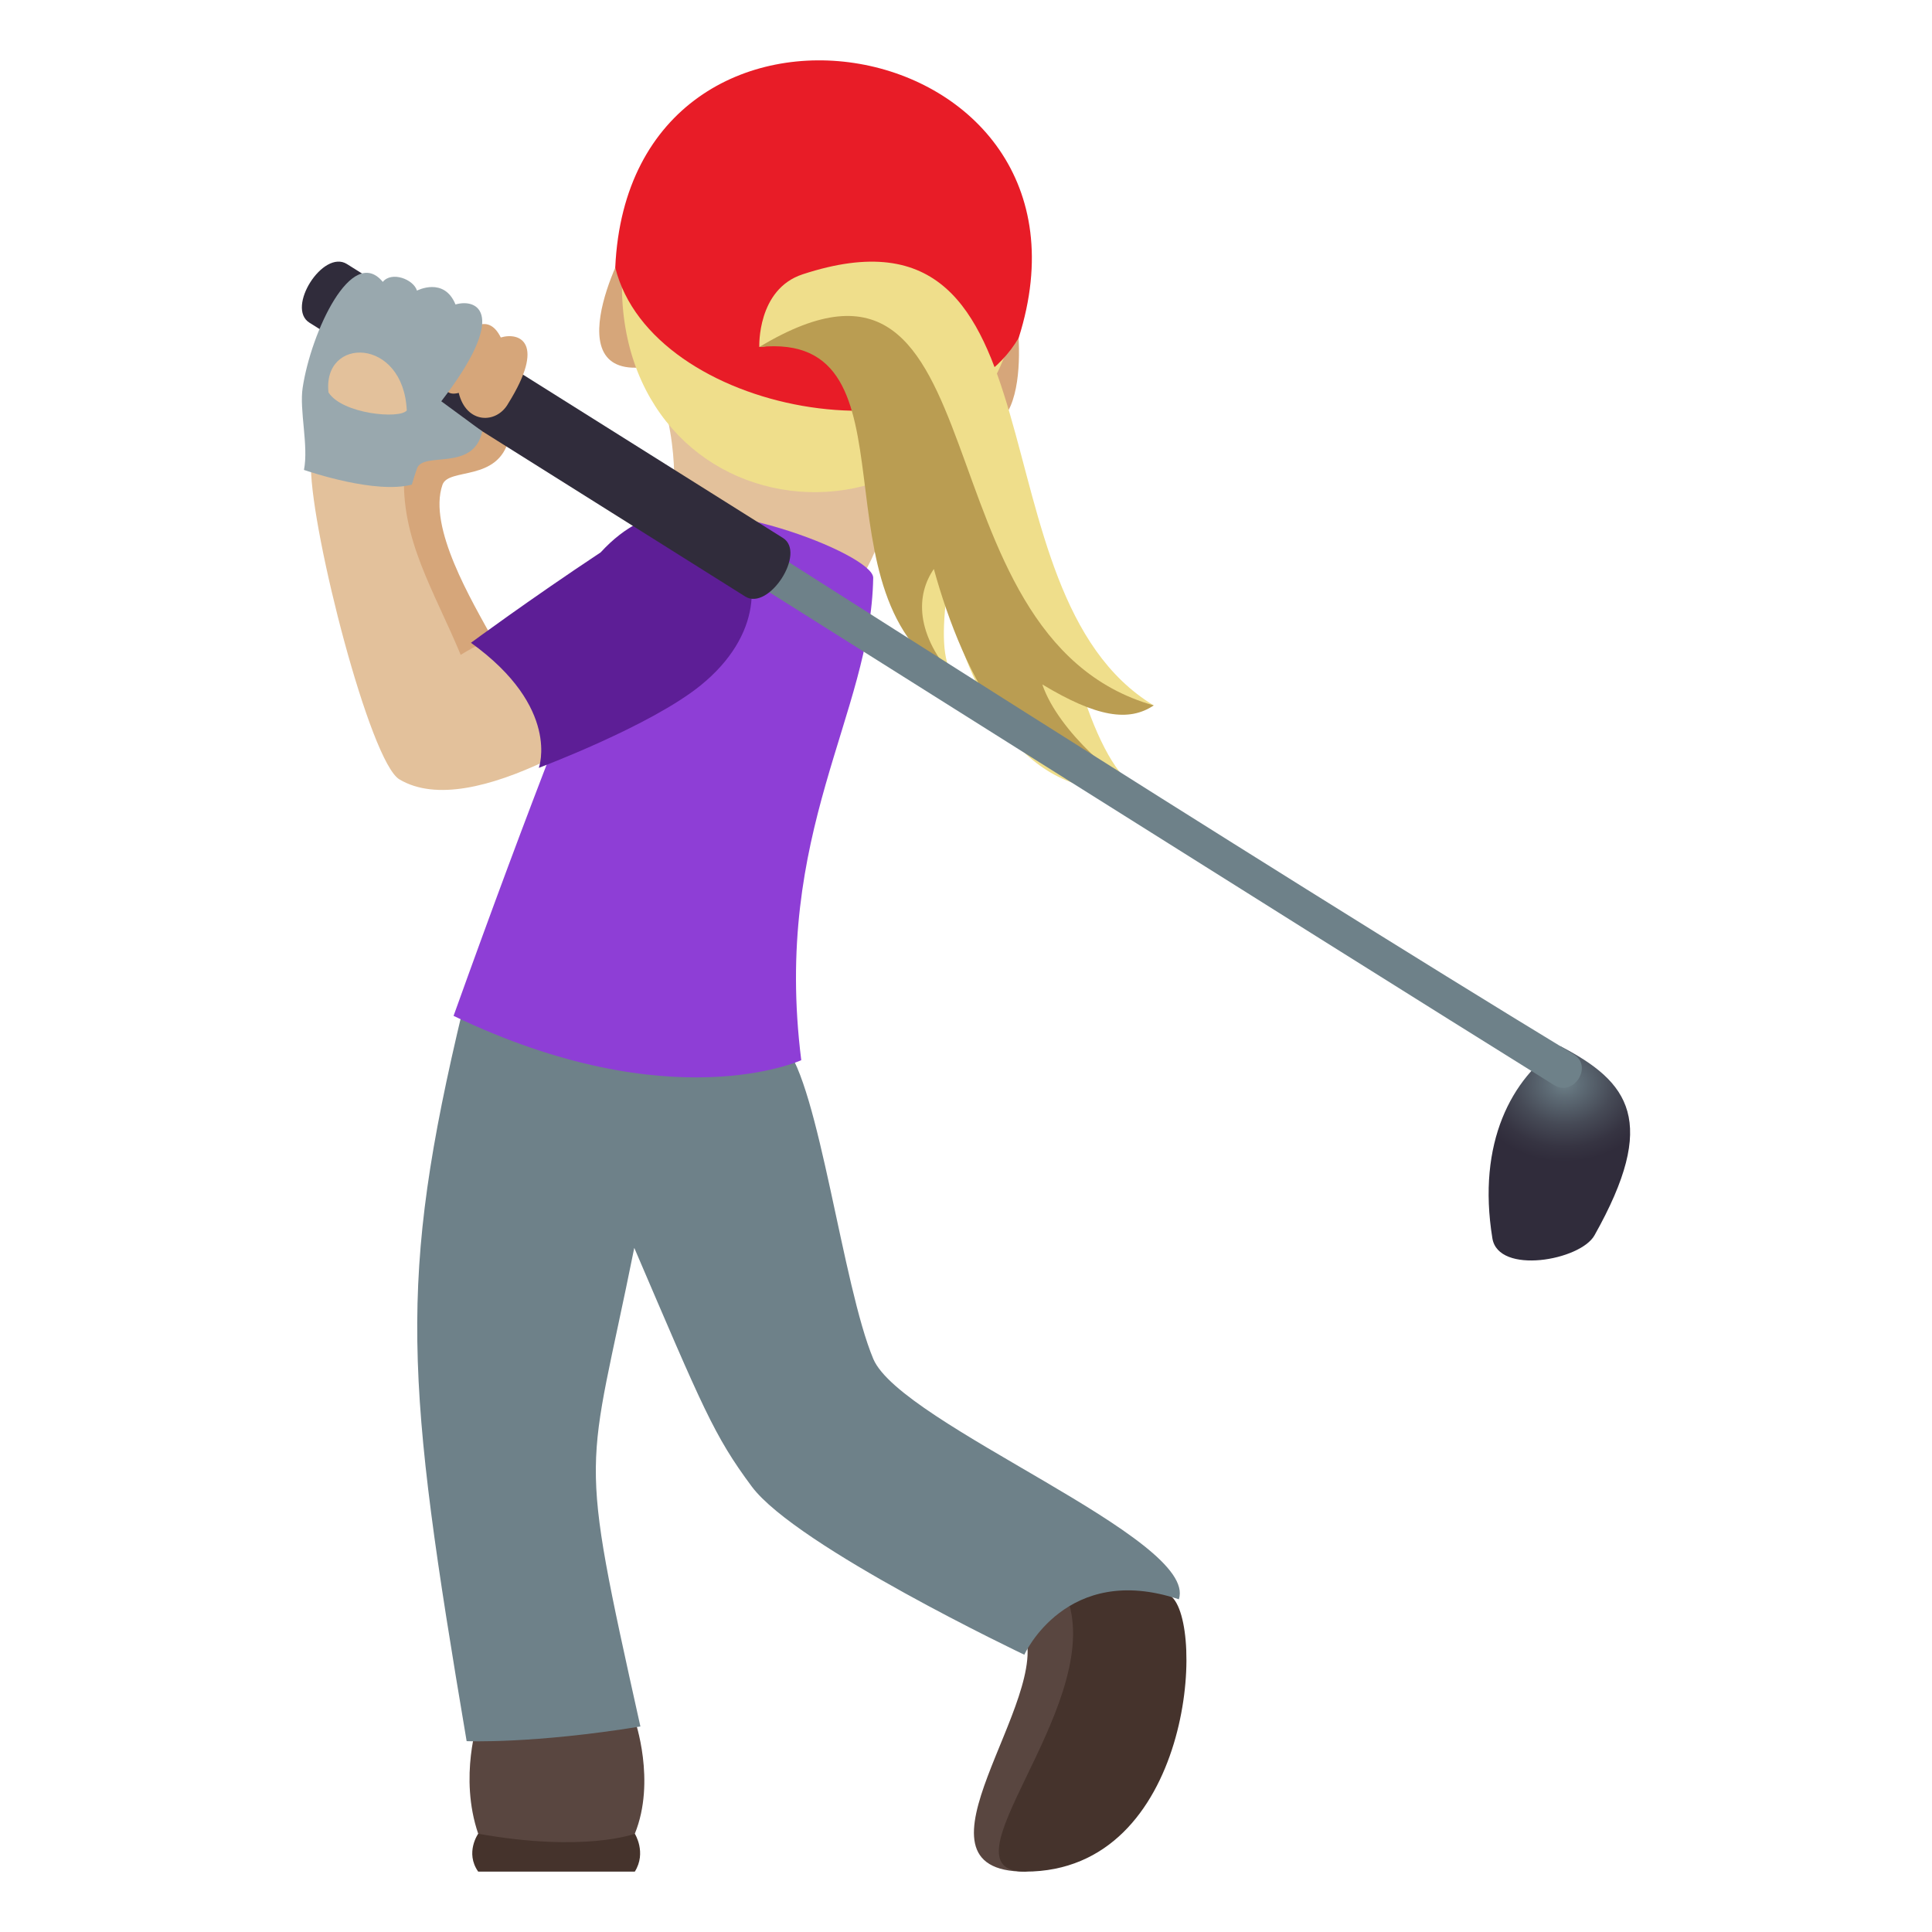 <?xml version="1.0" encoding="utf-8"?>
<!-- Generator: Adobe Illustrator 15.0.0, SVG Export Plug-In . SVG Version: 6.00 Build 0)  -->
<!DOCTYPE svg PUBLIC "-//W3C//DTD SVG 1.1//EN" "http://www.w3.org/Graphics/SVG/1.1/DTD/svg11.dtd">
<svg version="1.1" id="Layer_1" xmlns:x="http://ns.adobe.com/Extensibility/1.0/" xmlns:i="http://ns.adobe.com/AdobeIllustrator/10.0/" xmlns:graph="http://ns.adobe.com/Graphs/1.0/"
	 xmlns="http://www.w3.org/2000/svg" xmlns:xlink="http://www.w3.org/1999/xlink" xmlns:a="http://ns.adobe.com/AdobeSVGViewerExtensions/3.0/"
	 x="0px" y="0px" width="64px" height="64px" viewBox="0 0 64 64" enable-background="new 0 0 64 64" xml:space="preserve">
<path fill="#E3C19B" d="M21.584,12.18c2.04,5.063-1.268,6.449,3.433,8.412c4.992-0.105,3.101-3.156,6.484-6.672
	C30,11.973,24.756,10.963,21.584,12.18z"/>
<path fill="#D6A67A" d="M33.598,10.287c0,0-2.835,3.211-1.898,3.68C34.514,15.379,33.633,9.68,33.598,10.287z"/>
<path fill="#D6A67A" d="M20.831,8.061c0,0,1.556,3.977,0.513,4.1C18.21,12.535,21.009,7.477,20.831,8.061z"/>
<path fill="#EFDE8B" d="M20.663,8.381c-0.485,4.354,2.003,7.266,5.211,7.826c3.205,0.559,6.718-1.307,7.771-5.563
	C34.668,6.488,21.138,4.127,20.663,8.381z"/>
<path fill="#E81C27" d="M33.746,11.191c3.266-10.305-12.873-13.119-13.365-2.33C21.584,13.733,31.258,15.434,33.746,11.191z"/>
<path fill="#EFDE8B" d="M37.854,26.155c-0.699-0.162-1.393-1.402-1.924-2.973c0.66,0.258,1.418,0.354,2.289,0.186
	C32.022,19.62,35.588,6.134,26.588,9.087c-1.515,0.498-1.435,2.408-1.435,2.408c6.533-0.883,1.52,8.408,6.552,11.063
	c-0.496-0.492-0.496-1.521-0.363-2.738C32.307,23.315,33.965,26.628,37.854,26.155z"/>
<path fill="#BA9D52" d="M37.854,26.155c-0.699-0.162-2.795-1.912-3.326-3.482c1.807,1.088,2.867,1.246,3.691,0.695
	c-8.068-2.277-4.809-16.848-13.065-11.873c5.529-0.563,1.52,8.408,6.552,11.063c-1.443-1.563-1.342-2.885-0.771-3.709
	C31.899,22.343,33.965,26.628,37.854,26.155z"/>
<radialGradient id="SVGID_1_" cx="52.359" cy="35.876" r="3.1" gradientTransform="matrix(1.006 0 0 0.84 -0.845 5.738)" gradientUnits="userSpaceOnUse">
	<stop  offset="0" style="stop-color:#6E8189"/>
	<stop  offset="0.173" style="stop-color:#5F6D77"/>
	<stop  offset="0.525" style="stop-color:#464A56"/>
	<stop  offset="0.814" style="stop-color:#363442"/>
	<stop  offset="1" style="stop-color:#302C3B"/>
	<a:midPointStop  offset="0" style="stop-color:#6E8189"/>
	<a:midPointStop  offset="0.388" style="stop-color:#6E8189"/>
	<a:midPointStop  offset="1" style="stop-color:#302C3B"/>
</radialGradient>
<path fill="url(#SVGID_1_)" d="M52.818,40.924c-0.467,0.83-3.184,1.314-3.381,0.096c-0.516-3.17,0.643-5.314,2.246-6.367
	C53.979,35.842,54.945,37.145,52.818,40.924z"/>
<path fill="#D6A67A" d="M16.859,14.541c0.321-1.275-1.272-1.809-1.692-0.623c-3.371-0.115-2.733,2.395-3.298,2.662
	c0.315,1.951,2.137,8.666,2.736,9.023c2.432,1.447,2.542-2.945,1.747-4.385c-0.724-1.314-2.184-3.748-1.695-5.158
	C14.859,15.479,16.499,15.977,16.859,14.541z"/>
<path fill="#45332C" d="M21.029,60.744c0,0,0.396,0.625,0,1.256h-5.188c-0.443-0.627,0-1.256,0-1.256H21.029z"/>
<path fill="#594640" d="M21.029,56.977c0,0,0.71,2.023,0,3.768c0,0-1.655,0.629-5.188,0c-0.646-1.893,0-3.768,0-3.768H21.029z"/>
<path fill="#594640" d="M38.777,52.863c0.387,1.111-0.516,8.25-4.818,9.137c-4.259,0,0.969-5.764-0.053-7.988
	C33.906,54.012,34.91,50.23,38.777,52.863z"/>
<path fill="#45332C" d="M38.777,52.863C39.951,53.762,39.486,62,33.959,62c-2.906,0,2.473-5.311,1.459-8.863
	C35.418,53.137,34.91,50.23,38.777,52.863z"/>
<path fill="#6E8189" d="M25.996,34.653c-3.021-1.824-10.66-1.235-10.66-1.235c-2.17,9.059-1.901,12.277,0.122,24.26
	c0,0,2.192,0.094,5.756-0.486c-2.109-9.486-1.759-8.111-0.203-15.855c2.27,5.297,2.632,6.211,3.892,7.906
	c1.483,1.988,9.029,5.572,9.029,5.572s1.387-3.082,5.119-1.836c0.666-2.006-9.195-5.783-10.121-7.961
	C27.913,42.6,27.133,35.933,25.996,34.653z"/>
<path fill="#8E3ED6" d="M26.543,35.12c0,0-4.313,1.991-11.518-1.468c2.606-7.266,4.329-11.59,6.308-16.342
	c1.908-1.141,7.593,1.037,7.593,1.828C28.852,23.693,25.588,27.528,26.543,35.12z"/>
<path fill="#E3C19B" d="M10.3,15.488c-0.002-0.229,2.383,0.338,3.092,0.137c-0.136,2.23,0.994,3.949,1.869,6.068
	c3.982-2.467,8.938-0.344,7.276,0.807c-1.919,1.34-6.875,4.766-9.306,3.318C12.257,25.238,10.329,17.709,10.3,15.488z"/>
<path fill="#5D1E96" d="M23.213,22.701c4.038-3.279-0.006-8.012-3.316-4.402c-2.356,1.561-4.296,2.994-4.296,2.994
	c2.986,2.15,2.248,4.143,2.248,4.143S21.553,24.049,23.213,22.701z"/>
<path fill="#6E8189" d="M52.131,34.926c0.652,0.395-0.004,1.422-0.652,1.018c-7.689-4.783-28.925-18.172-28.925-18.172l0.649-1.018
	C23.203,16.754,41.814,28.664,52.131,34.926z"/>
<path fill="#302C3B" d="M11.492,8.746l14.44,9.072c0.792,0.486-0.468,2.43-1.244,1.943L10.25,10.689
	C9.468,10.199,10.699,8.252,11.492,8.746z"/>
<path fill="#D6A67A" d="M15.196,13.014c0.252,1.037,1.256,1.037,1.638,0.354c1.249-2.002,0.395-2.377-0.245-2.189
	C15.728,9.438,13.81,13.391,15.196,13.014z"/>
<path fill="#99A8AE" d="M13.815,15.516c-0.061,0.168-0.117,0.355-0.172,0.537c-1.201,0.318-3.372-0.42-3.574-0.486
	c0.159-0.803-0.158-1.975-0.043-2.723c0.279-1.846,1.627-4.75,2.655-3.506c0.291-0.361,1.015-0.09,1.132,0.289
	c0,0,0.897-0.469,1.276,0.459c0.734-0.213,1.761,0.309-0.471,3.207l1.357,0.996C15.69,15.641,14.024,14.938,13.815,15.516z"/>
<path fill="#E3C19B" d="M10.882,13c-0.206-1.859,2.481-1.84,2.593,0.596C13.25,13.891,11.338,13.717,10.882,13z"/>
</svg>
